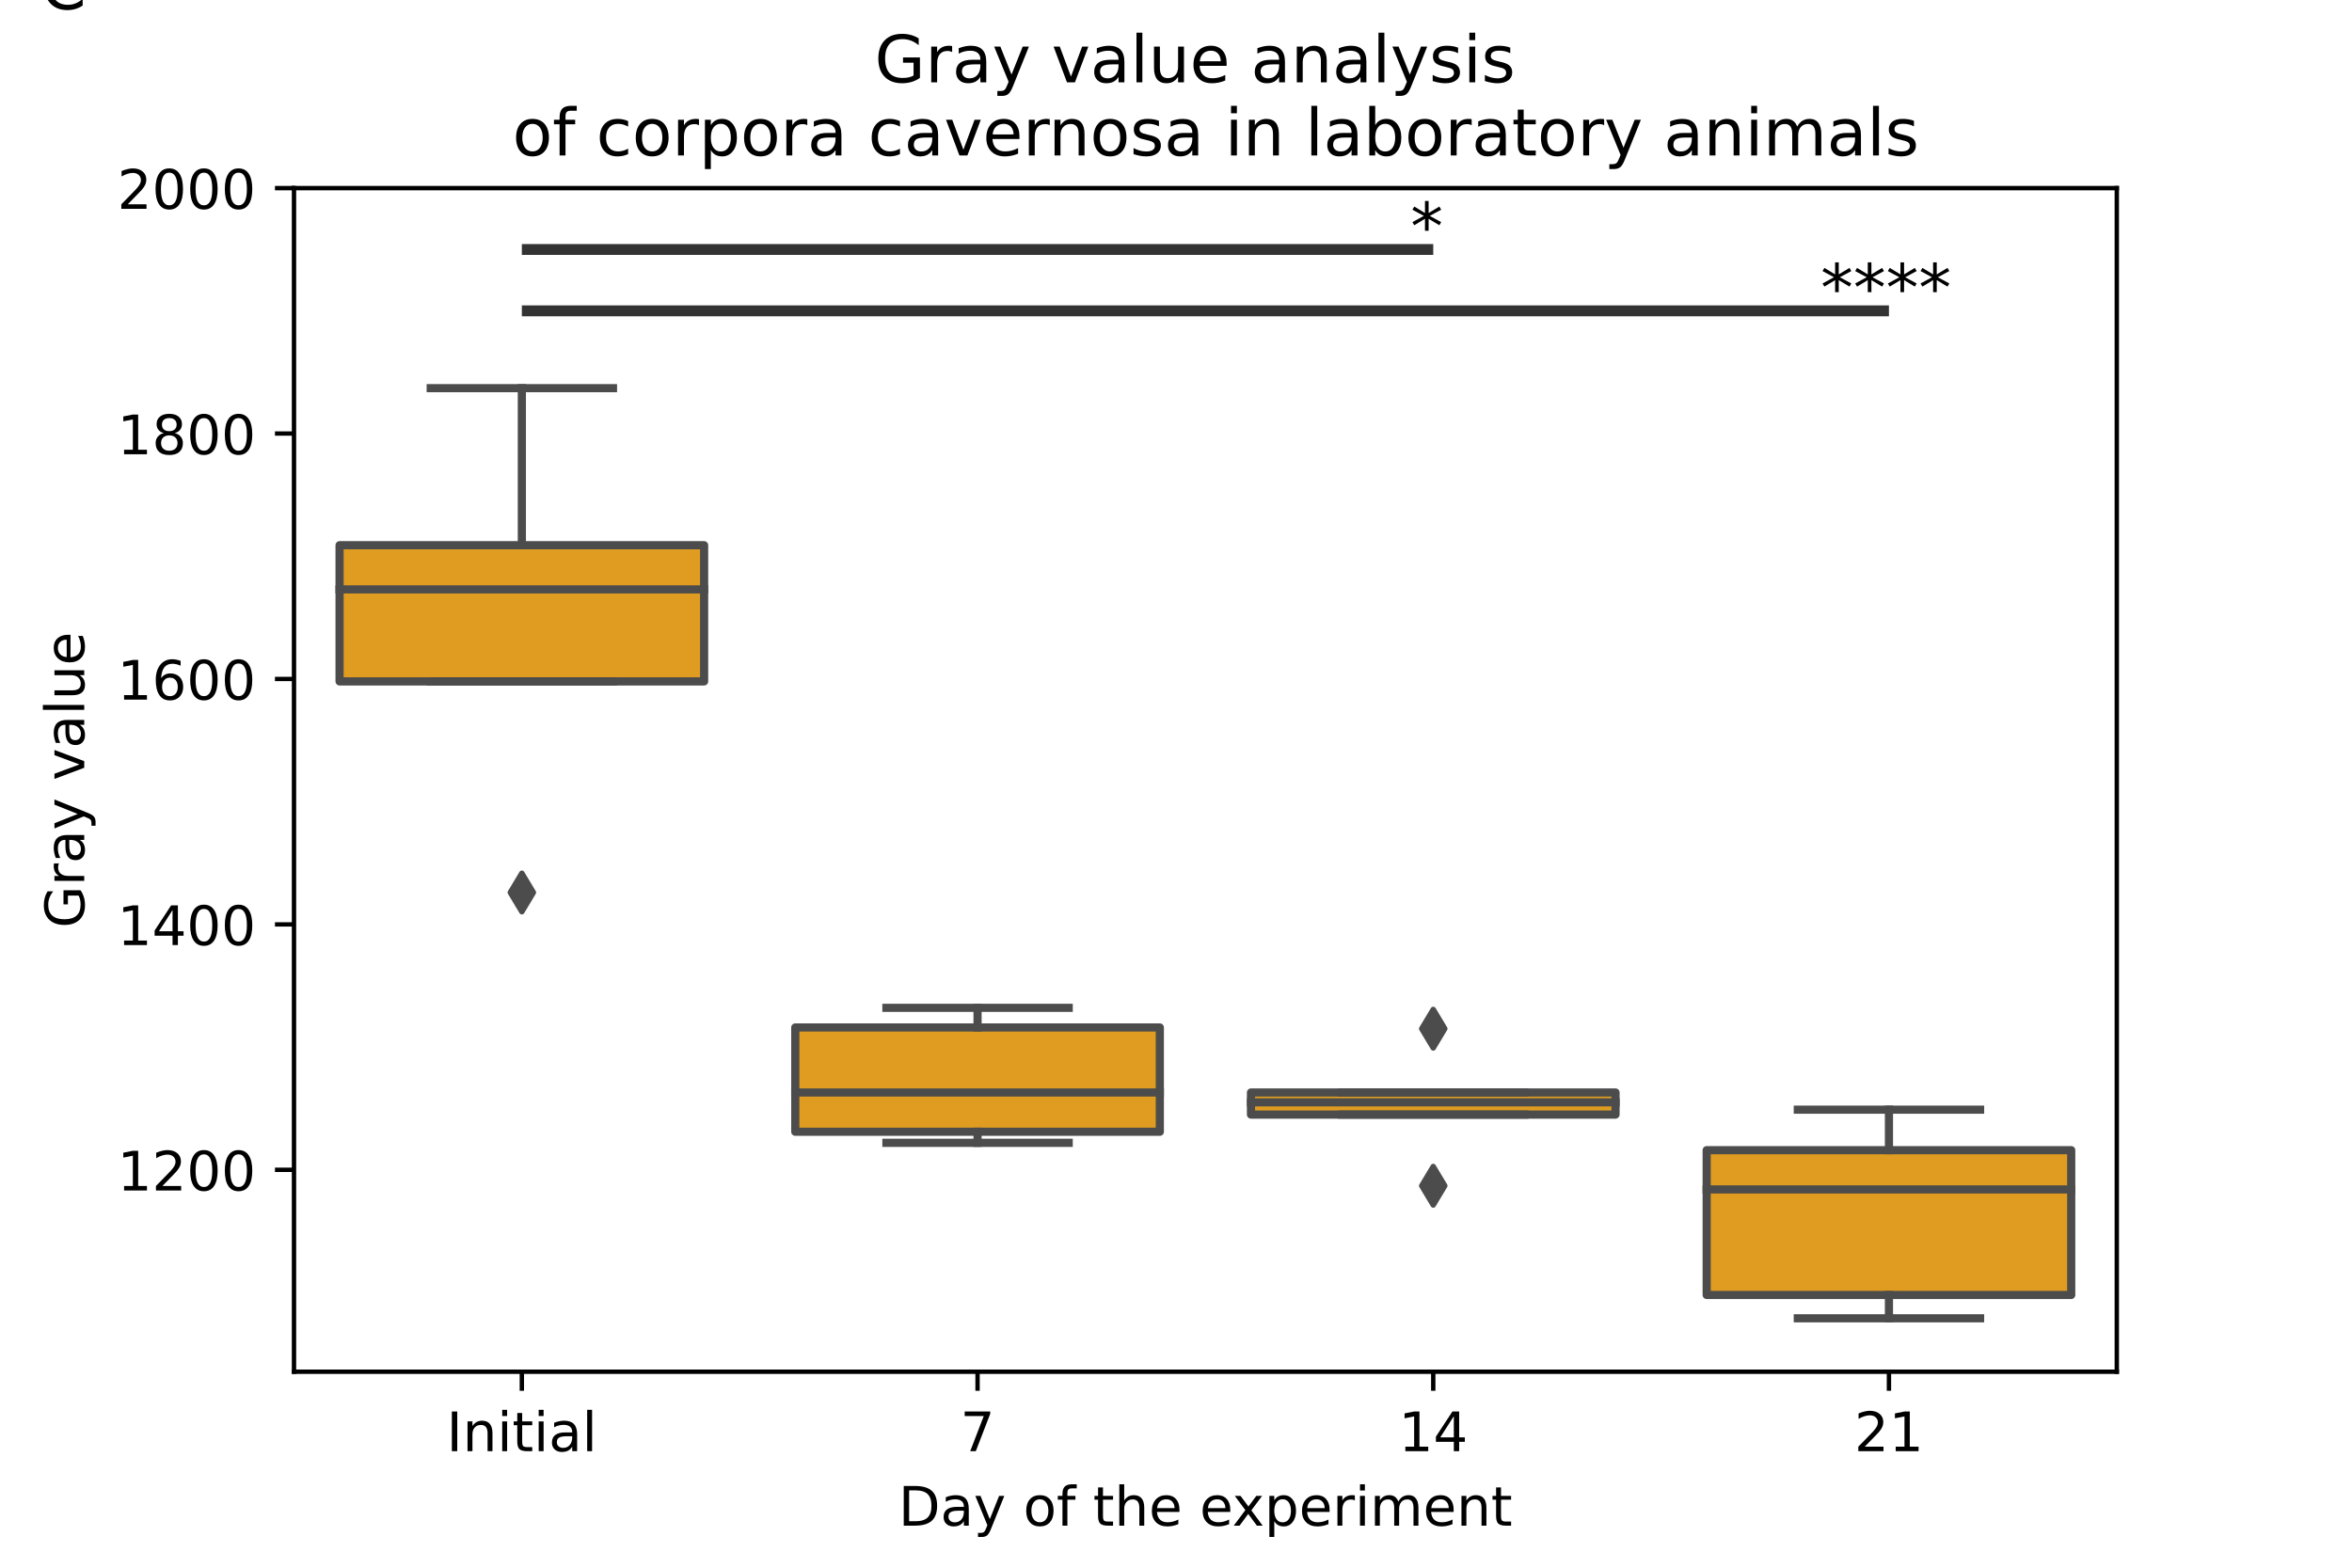 <?xml version="1.0" encoding="utf-8" standalone="no"?>
<!DOCTYPE svg PUBLIC "-//W3C//DTD SVG 1.1//EN"
  "http://www.w3.org/Graphics/SVG/1.1/DTD/svg11.dtd">
<!-- Created with matplotlib (https://matplotlib.org/) -->
<svg height="288pt" version="1.1" viewBox="0 0 432 288" width="432pt" xmlns="http://www.w3.org/2000/svg" xmlns:xlink="http://www.w3.org/1999/xlink">
 <defs>
  <style type="text/css">
*{stroke-linecap:butt;stroke-linejoin:round;}
  </style>
 </defs>
 <g id="figure_1">
  <g id="patch_1">
   <path d="M 0 288 
L 432 288 
L 432 0 
L 0 0 
z
" style="fill:#ffffff;"/>
  </g>
  <g id="axes_1">
   <g id="patch_2">
    <path d="M 54 252 
L 388.8 252 
L 388.8 34.56 
L 54 34.56 
z
" style="fill:#ffffff;"/>
   </g>
   <g id="patch_3">
    <path clip-path="url(#pdcf89a6df5)" d="M 62.37 125.183 
L 129.33 125.183 
L 129.33 100.161 
L 62.37 100.161 
L 62.37 125.183 
z
" style="fill:#df9c20;stroke:#4c4c4c;stroke-linejoin:miter;stroke-width:1.5;"/>
   </g>
   <g id="patch_4">
    <path clip-path="url(#pdcf89a6df5)" d="M 146.07 207.917 
L 213.03 207.917 
L 213.03 188.755 
L 146.07 188.755 
L 146.07 207.917 
z
" style="fill:#df9c20;stroke:#4c4c4c;stroke-linejoin:miter;stroke-width:1.5;"/>
   </g>
   <g id="patch_5">
    <path clip-path="url(#pdcf89a6df5)" d="M 229.77 204.761 
L 296.73 204.761 
L 296.73 200.703 
L 229.77 200.703 
L 229.77 204.761 
z
" style="fill:#df9c20;stroke:#4c4c4c;stroke-linejoin:miter;stroke-width:1.5;"/>
   </g>
   <g id="patch_6">
    <path clip-path="url(#pdcf89a6df5)" d="M 313.47 237.899 
L 380.43 237.899 
L 380.43 211.298 
L 313.47 211.298 
L 313.47 237.899 
z
" style="fill:#df9c20;stroke:#4c4c4c;stroke-linejoin:miter;stroke-width:1.5;"/>
   </g>
   <g id="matplotlib.axis_1">
    <g id="xtick_1">
     <g id="line2d_1">
      <defs>
       <path d="M 0 0 
L 0 3.5 
" id="m3dc52b9ebf" style="stroke:#000000;stroke-width:0.8;"/>
      </defs>
      <g>
       <use style="stroke:#000000;stroke-width:0.8;" x="95.85" xlink:href="#m3dc52b9ebf" y="252"/>
      </g>
     </g>
     <g id="text_1">
      <!-- Initial -->
      <defs>
       <path d="M 9.812 72.906 
L 19.672 72.906 
L 19.672 0 
L 9.812 0 
z
" id="DejaVuSans-73"/>
       <path d="M 54.891 33.016 
L 54.891 0 
L 45.906 0 
L 45.906 32.719 
Q 45.906 40.484 42.875 44.328 
Q 39.844 48.188 33.797 48.188 
Q 26.516 48.188 22.312 43.547 
Q 18.109 38.922 18.109 30.906 
L 18.109 0 
L 9.078 0 
L 9.078 54.688 
L 18.109 54.688 
L 18.109 46.188 
Q 21.344 51.125 25.703 53.562 
Q 30.078 56 35.797 56 
Q 45.219 56 50.047 50.172 
Q 54.891 44.344 54.891 33.016 
z
" id="DejaVuSans-110"/>
       <path d="M 9.422 54.688 
L 18.406 54.688 
L 18.406 0 
L 9.422 0 
z
M 9.422 75.984 
L 18.406 75.984 
L 18.406 64.594 
L 9.422 64.594 
z
" id="DejaVuSans-105"/>
       <path d="M 18.312 70.219 
L 18.312 54.688 
L 36.812 54.688 
L 36.812 47.703 
L 18.312 47.703 
L 18.312 18.016 
Q 18.312 11.328 20.141 9.422 
Q 21.969 7.516 27.594 7.516 
L 36.812 7.516 
L 36.812 0 
L 27.594 0 
Q 17.188 0 13.234 3.875 
Q 9.281 7.766 9.281 18.016 
L 9.281 47.703 
L 2.688 47.703 
L 2.688 54.688 
L 9.281 54.688 
L 9.281 70.219 
z
" id="DejaVuSans-116"/>
       <path d="M 34.281 27.484 
Q 23.391 27.484 19.188 25 
Q 14.984 22.516 14.984 16.5 
Q 14.984 11.719 18.141 8.906 
Q 21.297 6.109 26.703 6.109 
Q 34.188 6.109 38.703 11.406 
Q 43.219 16.703 43.219 25.484 
L 43.219 27.484 
z
M 52.203 31.203 
L 52.203 0 
L 43.219 0 
L 43.219 8.297 
Q 40.141 3.328 35.547 0.953 
Q 30.953 -1.422 24.312 -1.422 
Q 15.922 -1.422 10.953 3.297 
Q 6 8.016 6 15.922 
Q 6 25.141 12.172 29.828 
Q 18.359 34.516 30.609 34.516 
L 43.219 34.516 
L 43.219 35.406 
Q 43.219 41.609 39.141 45 
Q 35.062 48.391 27.688 48.391 
Q 23 48.391 18.547 47.266 
Q 14.109 46.141 10.016 43.891 
L 10.016 52.203 
Q 14.938 54.109 19.578 55.047 
Q 24.219 56 28.609 56 
Q 40.484 56 46.344 49.844 
Q 52.203 43.703 52.203 31.203 
z
" id="DejaVuSans-97"/>
       <path d="M 9.422 75.984 
L 18.406 75.984 
L 18.406 0 
L 9.422 0 
z
" id="DejaVuSans-108"/>
      </defs>
      <g transform="translate(82.015 266.598)scale(0.1 -0.1)">
       <use xlink:href="#DejaVuSans-73"/>
       <use x="29.492" xlink:href="#DejaVuSans-110"/>
       <use x="92.871" xlink:href="#DejaVuSans-105"/>
       <use x="120.654" xlink:href="#DejaVuSans-116"/>
       <use x="159.863" xlink:href="#DejaVuSans-105"/>
       <use x="187.646" xlink:href="#DejaVuSans-97"/>
       <use x="248.926" xlink:href="#DejaVuSans-108"/>
      </g>
     </g>
    </g>
    <g id="xtick_2">
     <g id="line2d_2">
      <g>
       <use style="stroke:#000000;stroke-width:0.8;" x="179.55" xlink:href="#m3dc52b9ebf" y="252"/>
      </g>
     </g>
     <g id="text_2">
      <!-- 7 -->
      <defs>
       <path d="M 8.203 72.906 
L 55.078 72.906 
L 55.078 68.703 
L 28.609 0 
L 18.312 0 
L 43.219 64.594 
L 8.203 64.594 
z
" id="DejaVuSans-55"/>
      </defs>
      <g transform="translate(176.369 266.598)scale(0.1 -0.1)">
       <use xlink:href="#DejaVuSans-55"/>
      </g>
     </g>
    </g>
    <g id="xtick_3">
     <g id="line2d_3">
      <g>
       <use style="stroke:#000000;stroke-width:0.8;" x="263.25" xlink:href="#m3dc52b9ebf" y="252"/>
      </g>
     </g>
     <g id="text_3">
      <!-- 14 -->
      <defs>
       <path d="M 12.406 8.297 
L 28.516 8.297 
L 28.516 63.922 
L 10.984 60.406 
L 10.984 69.391 
L 28.422 72.906 
L 38.281 72.906 
L 38.281 8.297 
L 54.391 8.297 
L 54.391 0 
L 12.406 0 
z
" id="DejaVuSans-49"/>
       <path d="M 37.797 64.312 
L 12.891 25.391 
L 37.797 25.391 
z
M 35.203 72.906 
L 47.609 72.906 
L 47.609 25.391 
L 58.016 25.391 
L 58.016 17.188 
L 47.609 17.188 
L 47.609 0 
L 37.797 0 
L 37.797 17.188 
L 4.891 17.188 
L 4.891 26.703 
z
" id="DejaVuSans-52"/>
      </defs>
      <g transform="translate(256.887 266.598)scale(0.1 -0.1)">
       <use xlink:href="#DejaVuSans-49"/>
       <use x="63.623" xlink:href="#DejaVuSans-52"/>
      </g>
     </g>
    </g>
    <g id="xtick_4">
     <g id="line2d_4">
      <g>
       <use style="stroke:#000000;stroke-width:0.8;" x="346.95" xlink:href="#m3dc52b9ebf" y="252"/>
      </g>
     </g>
     <g id="text_4">
      <!-- 21 -->
      <defs>
       <path d="M 19.188 8.297 
L 53.609 8.297 
L 53.609 0 
L 7.328 0 
L 7.328 8.297 
Q 12.938 14.109 22.625 23.891 
Q 32.328 33.688 34.812 36.531 
Q 39.547 41.844 41.422 45.531 
Q 43.312 49.219 43.312 52.781 
Q 43.312 58.594 39.234 62.25 
Q 35.156 65.922 28.609 65.922 
Q 23.969 65.922 18.812 64.312 
Q 13.672 62.703 7.812 59.422 
L 7.812 69.391 
Q 13.766 71.781 18.938 73 
Q 24.125 74.219 28.422 74.219 
Q 39.75 74.219 46.484 68.547 
Q 53.219 62.891 53.219 53.422 
Q 53.219 48.922 51.531 44.891 
Q 49.859 40.875 45.406 35.406 
Q 44.188 33.984 37.641 27.219 
Q 31.109 20.453 19.188 8.297 
z
" id="DejaVuSans-50"/>
      </defs>
      <g transform="translate(340.587 266.598)scale(0.1 -0.1)">
       <use xlink:href="#DejaVuSans-50"/>
       <use x="63.623" xlink:href="#DejaVuSans-49"/>
      </g>
     </g>
    </g>
    <g id="text_5">
     <!-- Day of the experiment -->
     <defs>
      <path d="M 19.672 64.797 
L 19.672 8.109 
L 31.594 8.109 
Q 46.688 8.109 53.688 14.938 
Q 60.688 21.781 60.688 36.531 
Q 60.688 51.172 53.688 57.984 
Q 46.688 64.797 31.594 64.797 
z
M 9.812 72.906 
L 30.078 72.906 
Q 51.266 72.906 61.172 64.094 
Q 71.094 55.281 71.094 36.531 
Q 71.094 17.672 61.125 8.828 
Q 51.172 0 30.078 0 
L 9.812 0 
z
" id="DejaVuSans-68"/>
      <path d="M 32.172 -5.078 
Q 28.375 -14.844 24.75 -17.812 
Q 21.141 -20.797 15.094 -20.797 
L 7.906 -20.797 
L 7.906 -13.281 
L 13.188 -13.281 
Q 16.891 -13.281 18.938 -11.516 
Q 21 -9.766 23.484 -3.219 
L 25.094 0.875 
L 2.984 54.688 
L 12.5 54.688 
L 29.594 11.922 
L 46.688 54.688 
L 56.203 54.688 
z
" id="DejaVuSans-121"/>
      <path id="DejaVuSans-32"/>
      <path d="M 30.609 48.391 
Q 23.391 48.391 19.188 42.75 
Q 14.984 37.109 14.984 27.297 
Q 14.984 17.484 19.156 11.844 
Q 23.344 6.203 30.609 6.203 
Q 37.797 6.203 41.984 11.859 
Q 46.188 17.531 46.188 27.297 
Q 46.188 37.016 41.984 42.703 
Q 37.797 48.391 30.609 48.391 
z
M 30.609 56 
Q 42.328 56 49.016 48.375 
Q 55.719 40.766 55.719 27.297 
Q 55.719 13.875 49.016 6.219 
Q 42.328 -1.422 30.609 -1.422 
Q 18.844 -1.422 12.172 6.219 
Q 5.516 13.875 5.516 27.297 
Q 5.516 40.766 12.172 48.375 
Q 18.844 56 30.609 56 
z
" id="DejaVuSans-111"/>
      <path d="M 37.109 75.984 
L 37.109 68.5 
L 28.516 68.5 
Q 23.688 68.5 21.797 66.547 
Q 19.922 64.594 19.922 59.516 
L 19.922 54.688 
L 34.719 54.688 
L 34.719 47.703 
L 19.922 47.703 
L 19.922 0 
L 10.891 0 
L 10.891 47.703 
L 2.297 47.703 
L 2.297 54.688 
L 10.891 54.688 
L 10.891 58.5 
Q 10.891 67.625 15.141 71.797 
Q 19.391 75.984 28.609 75.984 
z
" id="DejaVuSans-102"/>
      <path d="M 54.891 33.016 
L 54.891 0 
L 45.906 0 
L 45.906 32.719 
Q 45.906 40.484 42.875 44.328 
Q 39.844 48.188 33.797 48.188 
Q 26.516 48.188 22.312 43.547 
Q 18.109 38.922 18.109 30.906 
L 18.109 0 
L 9.078 0 
L 9.078 75.984 
L 18.109 75.984 
L 18.109 46.188 
Q 21.344 51.125 25.703 53.562 
Q 30.078 56 35.797 56 
Q 45.219 56 50.047 50.172 
Q 54.891 44.344 54.891 33.016 
z
" id="DejaVuSans-104"/>
      <path d="M 56.203 29.594 
L 56.203 25.203 
L 14.891 25.203 
Q 15.484 15.922 20.484 11.062 
Q 25.484 6.203 34.422 6.203 
Q 39.594 6.203 44.453 7.469 
Q 49.312 8.734 54.109 11.281 
L 54.109 2.781 
Q 49.266 0.734 44.188 -0.344 
Q 39.109 -1.422 33.891 -1.422 
Q 20.797 -1.422 13.156 6.188 
Q 5.516 13.812 5.516 26.812 
Q 5.516 40.234 12.766 48.109 
Q 20.016 56 32.328 56 
Q 43.359 56 49.781 48.891 
Q 56.203 41.797 56.203 29.594 
z
M 47.219 32.234 
Q 47.125 39.594 43.094 43.984 
Q 39.062 48.391 32.422 48.391 
Q 24.906 48.391 20.391 44.141 
Q 15.875 39.891 15.188 32.172 
z
" id="DejaVuSans-101"/>
      <path d="M 54.891 54.688 
L 35.109 28.078 
L 55.906 0 
L 45.312 0 
L 29.391 21.484 
L 13.484 0 
L 2.875 0 
L 24.125 28.609 
L 4.688 54.688 
L 15.281 54.688 
L 29.781 35.203 
L 44.281 54.688 
z
" id="DejaVuSans-120"/>
      <path d="M 18.109 8.203 
L 18.109 -20.797 
L 9.078 -20.797 
L 9.078 54.688 
L 18.109 54.688 
L 18.109 46.391 
Q 20.953 51.266 25.266 53.625 
Q 29.594 56 35.594 56 
Q 45.562 56 51.781 48.094 
Q 58.016 40.188 58.016 27.297 
Q 58.016 14.406 51.781 6.484 
Q 45.562 -1.422 35.594 -1.422 
Q 29.594 -1.422 25.266 0.953 
Q 20.953 3.328 18.109 8.203 
z
M 48.688 27.297 
Q 48.688 37.203 44.609 42.844 
Q 40.531 48.484 33.406 48.484 
Q 26.266 48.484 22.188 42.844 
Q 18.109 37.203 18.109 27.297 
Q 18.109 17.391 22.188 11.75 
Q 26.266 6.109 33.406 6.109 
Q 40.531 6.109 44.609 11.75 
Q 48.688 17.391 48.688 27.297 
z
" id="DejaVuSans-112"/>
      <path d="M 41.109 46.297 
Q 39.594 47.172 37.812 47.578 
Q 36.031 48 33.891 48 
Q 26.266 48 22.188 43.047 
Q 18.109 38.094 18.109 28.812 
L 18.109 0 
L 9.078 0 
L 9.078 54.688 
L 18.109 54.688 
L 18.109 46.188 
Q 20.953 51.172 25.484 53.578 
Q 30.031 56 36.531 56 
Q 37.453 56 38.578 55.875 
Q 39.703 55.766 41.062 55.516 
z
" id="DejaVuSans-114"/>
      <path d="M 52 44.188 
Q 55.375 50.25 60.062 53.125 
Q 64.75 56 71.094 56 
Q 79.641 56 84.281 50.016 
Q 88.922 44.047 88.922 33.016 
L 88.922 0 
L 79.891 0 
L 79.891 32.719 
Q 79.891 40.578 77.094 44.375 
Q 74.312 48.188 68.609 48.188 
Q 61.625 48.188 57.562 43.547 
Q 53.516 38.922 53.516 30.906 
L 53.516 0 
L 44.484 0 
L 44.484 32.719 
Q 44.484 40.625 41.703 44.406 
Q 38.922 48.188 33.109 48.188 
Q 26.219 48.188 22.156 43.531 
Q 18.109 38.875 18.109 30.906 
L 18.109 0 
L 9.078 0 
L 9.078 54.688 
L 18.109 54.688 
L 18.109 46.188 
Q 21.188 51.219 25.484 53.609 
Q 29.781 56 35.688 56 
Q 41.656 56 45.828 52.969 
Q 50 49.953 52 44.188 
z
" id="DejaVuSans-109"/>
     </defs>
     <g transform="translate(165.015 280.277)scale(0.1 -0.1)">
      <use xlink:href="#DejaVuSans-68"/>
      <use x="77.002" xlink:href="#DejaVuSans-97"/>
      <use x="138.281" xlink:href="#DejaVuSans-121"/>
      <use x="197.461" xlink:href="#DejaVuSans-32"/>
      <use x="229.248" xlink:href="#DejaVuSans-111"/>
      <use x="290.43" xlink:href="#DejaVuSans-102"/>
      <use x="325.635" xlink:href="#DejaVuSans-32"/>
      <use x="357.422" xlink:href="#DejaVuSans-116"/>
      <use x="396.631" xlink:href="#DejaVuSans-104"/>
      <use x="460.01" xlink:href="#DejaVuSans-101"/>
      <use x="521.533" xlink:href="#DejaVuSans-32"/>
      <use x="553.32" xlink:href="#DejaVuSans-101"/>
      <use x="613.094" xlink:href="#DejaVuSans-120"/>
      <use x="672.273" xlink:href="#DejaVuSans-112"/>
      <use x="735.75" xlink:href="#DejaVuSans-101"/>
      <use x="797.273" xlink:href="#DejaVuSans-114"/>
      <use x="838.387" xlink:href="#DejaVuSans-105"/>
      <use x="866.17" xlink:href="#DejaVuSans-109"/>
      <use x="963.582" xlink:href="#DejaVuSans-101"/>
      <use x="1025.105" xlink:href="#DejaVuSans-110"/>
      <use x="1088.484" xlink:href="#DejaVuSans-116"/>
     </g>
    </g>
   </g>
   <g id="matplotlib.axis_2">
    <g id="ytick_1">
     <g id="line2d_5">
      <defs>
       <path d="M 0 0 
L -3.5 0 
" id="mecd68621c6" style="stroke:#000000;stroke-width:0.8;"/>
      </defs>
      <g>
       <use style="stroke:#000000;stroke-width:0.8;" x="54" xlink:href="#mecd68621c6" y="214.905"/>
      </g>
     </g>
     <g id="text_6">
      <!-- 1200 -->
      <defs>
       <path d="M 31.781 66.406 
Q 24.172 66.406 20.328 58.906 
Q 16.5 51.422 16.5 36.375 
Q 16.5 21.391 20.328 13.891 
Q 24.172 6.391 31.781 6.391 
Q 39.453 6.391 43.281 13.891 
Q 47.125 21.391 47.125 36.375 
Q 47.125 51.422 43.281 58.906 
Q 39.453 66.406 31.781 66.406 
z
M 31.781 74.219 
Q 44.047 74.219 50.516 64.516 
Q 56.984 54.828 56.984 36.375 
Q 56.984 17.969 50.516 8.266 
Q 44.047 -1.422 31.781 -1.422 
Q 19.531 -1.422 13.062 8.266 
Q 6.594 17.969 6.594 36.375 
Q 6.594 54.828 13.062 64.516 
Q 19.531 74.219 31.781 74.219 
z
" id="DejaVuSans-48"/>
      </defs>
      <g transform="translate(21.55 218.704)scale(0.1 -0.1)">
       <use xlink:href="#DejaVuSans-49"/>
       <use x="63.623" xlink:href="#DejaVuSans-50"/>
       <use x="127.246" xlink:href="#DejaVuSans-48"/>
       <use x="190.869" xlink:href="#DejaVuSans-48"/>
      </g>
     </g>
    </g>
    <g id="ytick_2">
     <g id="line2d_6">
      <g>
       <use style="stroke:#000000;stroke-width:0.8;" x="54" xlink:href="#mecd68621c6" y="169.819"/>
      </g>
     </g>
     <g id="text_7">
      <!-- 1400 -->
      <g transform="translate(21.55 173.618)scale(0.1 -0.1)">
       <use xlink:href="#DejaVuSans-49"/>
       <use x="63.623" xlink:href="#DejaVuSans-52"/>
       <use x="127.246" xlink:href="#DejaVuSans-48"/>
       <use x="190.869" xlink:href="#DejaVuSans-48"/>
      </g>
     </g>
    </g>
    <g id="ytick_3">
     <g id="line2d_7">
      <g>
       <use style="stroke:#000000;stroke-width:0.8;" x="54" xlink:href="#mecd68621c6" y="124.733"/>
      </g>
     </g>
     <g id="text_8">
      <!-- 1600 -->
      <defs>
       <path d="M 33.016 40.375 
Q 26.375 40.375 22.484 35.828 
Q 18.609 31.297 18.609 23.391 
Q 18.609 15.531 22.484 10.953 
Q 26.375 6.391 33.016 6.391 
Q 39.656 6.391 43.531 10.953 
Q 47.406 15.531 47.406 23.391 
Q 47.406 31.297 43.531 35.828 
Q 39.656 40.375 33.016 40.375 
z
M 52.594 71.297 
L 52.594 62.312 
Q 48.875 64.062 45.094 64.984 
Q 41.312 65.922 37.594 65.922 
Q 27.828 65.922 22.672 59.328 
Q 17.531 52.734 16.797 39.406 
Q 19.672 43.656 24.016 45.922 
Q 28.375 48.188 33.594 48.188 
Q 44.578 48.188 50.953 41.516 
Q 57.328 34.859 57.328 23.391 
Q 57.328 12.156 50.688 5.359 
Q 44.047 -1.422 33.016 -1.422 
Q 20.359 -1.422 13.672 8.266 
Q 6.984 17.969 6.984 36.375 
Q 6.984 53.656 15.188 63.938 
Q 23.391 74.219 37.203 74.219 
Q 40.922 74.219 44.703 73.484 
Q 48.484 72.75 52.594 71.297 
z
" id="DejaVuSans-54"/>
      </defs>
      <g transform="translate(21.55 128.532)scale(0.1 -0.1)">
       <use xlink:href="#DejaVuSans-49"/>
       <use x="63.623" xlink:href="#DejaVuSans-54"/>
       <use x="127.246" xlink:href="#DejaVuSans-48"/>
       <use x="190.869" xlink:href="#DejaVuSans-48"/>
      </g>
     </g>
    </g>
    <g id="ytick_4">
     <g id="line2d_8">
      <g>
       <use style="stroke:#000000;stroke-width:0.8;" x="54" xlink:href="#mecd68621c6" y="79.646"/>
      </g>
     </g>
     <g id="text_9">
      <!-- 1800 -->
      <defs>
       <path d="M 31.781 34.625 
Q 24.75 34.625 20.719 30.859 
Q 16.703 27.094 16.703 20.516 
Q 16.703 13.922 20.719 10.156 
Q 24.75 6.391 31.781 6.391 
Q 38.812 6.391 42.859 10.172 
Q 46.922 13.969 46.922 20.516 
Q 46.922 27.094 42.891 30.859 
Q 38.875 34.625 31.781 34.625 
z
M 21.922 38.812 
Q 15.578 40.375 12.031 44.719 
Q 8.5 49.078 8.5 55.328 
Q 8.5 64.062 14.719 69.141 
Q 20.953 74.219 31.781 74.219 
Q 42.672 74.219 48.875 69.141 
Q 55.078 64.062 55.078 55.328 
Q 55.078 49.078 51.531 44.719 
Q 48 40.375 41.703 38.812 
Q 48.828 37.156 52.797 32.312 
Q 56.781 27.484 56.781 20.516 
Q 56.781 9.906 50.312 4.234 
Q 43.844 -1.422 31.781 -1.422 
Q 19.734 -1.422 13.25 4.234 
Q 6.781 9.906 6.781 20.516 
Q 6.781 27.484 10.781 32.312 
Q 14.797 37.156 21.922 38.812 
z
M 18.312 54.391 
Q 18.312 48.734 21.844 45.562 
Q 25.391 42.391 31.781 42.391 
Q 38.141 42.391 41.719 45.562 
Q 45.312 48.734 45.312 54.391 
Q 45.312 60.062 41.719 63.234 
Q 38.141 66.406 31.781 66.406 
Q 25.391 66.406 21.844 63.234 
Q 18.312 60.062 18.312 54.391 
z
" id="DejaVuSans-56"/>
      </defs>
      <g transform="translate(21.55 83.446)scale(0.1 -0.1)">
       <use xlink:href="#DejaVuSans-49"/>
       <use x="63.623" xlink:href="#DejaVuSans-56"/>
       <use x="127.246" xlink:href="#DejaVuSans-48"/>
       <use x="190.869" xlink:href="#DejaVuSans-48"/>
      </g>
     </g>
    </g>
    <g id="ytick_5">
     <g id="line2d_9">
      <g>
       <use style="stroke:#000000;stroke-width:0.8;" x="54" xlink:href="#mecd68621c6" y="34.56"/>
      </g>
     </g>
     <g id="text_10">
      <!-- 2000 -->
      <g transform="translate(21.55 38.359)scale(0.1 -0.1)">
       <use xlink:href="#DejaVuSans-50"/>
       <use x="63.623" xlink:href="#DejaVuSans-48"/>
       <use x="127.246" xlink:href="#DejaVuSans-48"/>
       <use x="190.869" xlink:href="#DejaVuSans-48"/>
      </g>
     </g>
    </g>
    <g id="text_11">
     <!-- Gray value -->
     <defs>
      <path d="M 59.516 10.406 
L 59.516 29.984 
L 43.406 29.984 
L 43.406 38.094 
L 69.281 38.094 
L 69.281 6.781 
Q 63.578 2.734 56.688 0.656 
Q 49.812 -1.422 42 -1.422 
Q 24.906 -1.422 15.25 8.562 
Q 5.609 18.562 5.609 36.375 
Q 5.609 54.25 15.25 64.234 
Q 24.906 74.219 42 74.219 
Q 49.125 74.219 55.547 72.453 
Q 61.969 70.703 67.391 67.281 
L 67.391 56.781 
Q 61.922 61.422 55.766 63.766 
Q 49.609 66.109 42.828 66.109 
Q 29.438 66.109 22.719 58.641 
Q 16.016 51.172 16.016 36.375 
Q 16.016 21.625 22.719 14.156 
Q 29.438 6.688 42.828 6.688 
Q 48.047 6.688 52.141 7.594 
Q 56.25 8.5 59.516 10.406 
z
" id="DejaVuSans-71"/>
      <path d="M 2.984 54.688 
L 12.5 54.688 
L 29.594 8.797 
L 46.688 54.688 
L 56.203 54.688 
L 35.688 0 
L 23.484 0 
z
" id="DejaVuSans-118"/>
      <path d="M 8.5 21.578 
L 8.5 54.688 
L 17.484 54.688 
L 17.484 21.922 
Q 17.484 14.156 20.5 10.266 
Q 23.531 6.391 29.594 6.391 
Q 36.859 6.391 41.078 11.031 
Q 45.312 15.672 45.312 23.688 
L 45.312 54.688 
L 54.297 54.688 
L 54.297 0 
L 45.312 0 
L 45.312 8.406 
Q 42.047 3.422 37.719 1 
Q 33.406 -1.422 27.688 -1.422 
Q 18.266 -1.422 13.375 4.438 
Q 8.5 10.297 8.5 21.578 
z
M 31.109 56 
z
" id="DejaVuSans-117"/>
     </defs>
     <g transform="translate(15.47 170.48)rotate(-90)scale(0.1 -0.1)">
      <use xlink:href="#DejaVuSans-71"/>
      <use x="77.49" xlink:href="#DejaVuSans-114"/>
      <use x="118.604" xlink:href="#DejaVuSans-97"/>
      <use x="179.883" xlink:href="#DejaVuSans-121"/>
      <use x="239.062" xlink:href="#DejaVuSans-32"/>
      <use x="270.85" xlink:href="#DejaVuSans-118"/>
      <use x="330.029" xlink:href="#DejaVuSans-97"/>
      <use x="391.309" xlink:href="#DejaVuSans-108"/>
      <use x="419.092" xlink:href="#DejaVuSans-117"/>
      <use x="482.471" xlink:href="#DejaVuSans-101"/>
     </g>
    </g>
   </g>
   <g id="LineCollection_1">
    <path clip-path="url(#pdcf89a6df5)" d="M 95.85 45.832 
L 263.25 45.832 
" style="fill:none;stroke:#333333;stroke-width:2;"/>
   </g>
   <g id="LineCollection_2">
    <path clip-path="url(#pdcf89a6df5)" d="M 95.85 57.103 
L 346.95 57.103 
" style="fill:none;stroke:#333333;stroke-width:2;"/>
   </g>
   <g id="line2d_10">
    <path clip-path="url(#pdcf89a6df5)" d="M 95.85 125.183 
L 95.85 125.183 
" style="fill:none;stroke:#4c4c4c;stroke-linecap:square;stroke-width:1.5;"/>
   </g>
   <g id="line2d_11">
    <path clip-path="url(#pdcf89a6df5)" d="M 95.85 100.161 
L 95.85 71.305 
" style="fill:none;stroke:#4c4c4c;stroke-linecap:square;stroke-width:1.5;"/>
   </g>
   <g id="line2d_12">
    <path clip-path="url(#pdcf89a6df5)" d="M 79.11 125.183 
L 112.59 125.183 
" style="fill:none;stroke:#4c4c4c;stroke-linecap:square;stroke-width:1.5;"/>
   </g>
   <g id="line2d_13">
    <path clip-path="url(#pdcf89a6df5)" d="M 79.11 71.305 
L 112.59 71.305 
" style="fill:none;stroke:#4c4c4c;stroke-linecap:square;stroke-width:1.5;"/>
   </g>
   <g id="line2d_14">
    <defs>
     <path d="M 0 3.536 
L 2.121 0 
L 0 -3.536 
L -2.121 0 
z
" id="m959d50ac90" style="stroke:#4c4c4c;stroke-linejoin:miter;"/>
    </defs>
    <g clip-path="url(#pdcf89a6df5)">
     <use style="fill:#4c4c4c;stroke:#4c4c4c;stroke-linejoin:miter;" x="95.85" xlink:href="#m959d50ac90" y="163.958"/>
    </g>
   </g>
   <g id="line2d_15">
    <path clip-path="url(#pdcf89a6df5)" d="M 179.55 207.917 
L 179.55 209.946 
" style="fill:none;stroke:#4c4c4c;stroke-linecap:square;stroke-width:1.5;"/>
   </g>
   <g id="line2d_16">
    <path clip-path="url(#pdcf89a6df5)" d="M 179.55 188.755 
L 179.55 185.148 
" style="fill:none;stroke:#4c4c4c;stroke-linecap:square;stroke-width:1.5;"/>
   </g>
   <g id="line2d_17">
    <path clip-path="url(#pdcf89a6df5)" d="M 162.81 209.946 
L 196.29 209.946 
" style="fill:none;stroke:#4c4c4c;stroke-linecap:square;stroke-width:1.5;"/>
   </g>
   <g id="line2d_18">
    <path clip-path="url(#pdcf89a6df5)" d="M 162.81 185.148 
L 196.29 185.148 
" style="fill:none;stroke:#4c4c4c;stroke-linecap:square;stroke-width:1.5;"/>
   </g>
   <g id="line2d_19"/>
   <g id="line2d_20">
    <path clip-path="url(#pdcf89a6df5)" d="M 263.25 204.761 
L 263.25 204.761 
" style="fill:none;stroke:#4c4c4c;stroke-linecap:square;stroke-width:1.5;"/>
   </g>
   <g id="line2d_21">
    <path clip-path="url(#pdcf89a6df5)" d="M 263.25 200.703 
L 263.25 200.703 
" style="fill:none;stroke:#4c4c4c;stroke-linecap:square;stroke-width:1.5;"/>
   </g>
   <g id="line2d_22">
    <path clip-path="url(#pdcf89a6df5)" d="M 246.51 204.761 
L 279.99 204.761 
" style="fill:none;stroke:#4c4c4c;stroke-linecap:square;stroke-width:1.5;"/>
   </g>
   <g id="line2d_23">
    <path clip-path="url(#pdcf89a6df5)" d="M 246.51 200.703 
L 279.99 200.703 
" style="fill:none;stroke:#4c4c4c;stroke-linecap:square;stroke-width:1.5;"/>
   </g>
   <g id="line2d_24">
    <g clip-path="url(#pdcf89a6df5)">
     <use style="fill:#4c4c4c;stroke:#4c4c4c;stroke-linejoin:miter;" x="263.25" xlink:href="#m959d50ac90" y="217.836"/>
     <use style="fill:#4c4c4c;stroke:#4c4c4c;stroke-linejoin:miter;" x="263.25" xlink:href="#m959d50ac90" y="188.981"/>
    </g>
   </g>
   <g id="line2d_25">
    <path clip-path="url(#pdcf89a6df5)" d="M 346.95 237.899 
L 346.95 242.182 
" style="fill:none;stroke:#4c4c4c;stroke-linecap:square;stroke-width:1.5;"/>
   </g>
   <g id="line2d_26">
    <path clip-path="url(#pdcf89a6df5)" d="M 346.95 211.298 
L 346.95 203.859 
" style="fill:none;stroke:#4c4c4c;stroke-linecap:square;stroke-width:1.5;"/>
   </g>
   <g id="line2d_27">
    <path clip-path="url(#pdcf89a6df5)" d="M 330.21 242.182 
L 363.69 242.182 
" style="fill:none;stroke:#4c4c4c;stroke-linecap:square;stroke-width:1.5;"/>
   </g>
   <g id="line2d_28">
    <path clip-path="url(#pdcf89a6df5)" d="M 330.21 203.859 
L 363.69 203.859 
" style="fill:none;stroke:#4c4c4c;stroke-linecap:square;stroke-width:1.5;"/>
   </g>
   <g id="line2d_29"/>
   <g id="line2d_30">
    <path clip-path="url(#pdcf89a6df5)" d="M 62.37 108.276 
L 129.33 108.276 
" style="fill:none;stroke:#4c4c4c;stroke-linecap:square;stroke-width:1.5;"/>
   </g>
   <g id="line2d_31">
    <path clip-path="url(#pdcf89a6df5)" d="M 146.07 200.703 
L 213.03 200.703 
" style="fill:none;stroke:#4c4c4c;stroke-linecap:square;stroke-width:1.5;"/>
   </g>
   <g id="line2d_32">
    <path clip-path="url(#pdcf89a6df5)" d="M 229.77 202.507 
L 296.73 202.507 
" style="fill:none;stroke:#4c4c4c;stroke-linecap:square;stroke-width:1.5;"/>
   </g>
   <g id="line2d_33">
    <path clip-path="url(#pdcf89a6df5)" d="M 313.47 218.512 
L 380.43 218.512 
" style="fill:none;stroke:#4c4c4c;stroke-linecap:square;stroke-width:1.5;"/>
   </g>
   <g id="patch_7">
    <path d="M 54 252 
L 54 34.56 
" style="fill:none;stroke:#000000;stroke-linecap:square;stroke-linejoin:miter;stroke-width:0.8;"/>
   </g>
   <g id="patch_8">
    <path d="M 388.8 252 
L 388.8 34.56 
" style="fill:none;stroke:#000000;stroke-linecap:square;stroke-linejoin:miter;stroke-width:0.8;"/>
   </g>
   <g id="patch_9">
    <path d="M 54 252 
L 388.8 252 
" style="fill:none;stroke:#000000;stroke-linecap:square;stroke-linejoin:miter;stroke-width:0.8;"/>
   </g>
   <g id="patch_10">
    <path d="M 54 34.56 
L 388.8 34.56 
" style="fill:none;stroke:#000000;stroke-linecap:square;stroke-linejoin:miter;stroke-width:0.8;"/>
   </g>
   <g id="text_12">
    <!-- * -->
    <defs>
     <path d="M 47.016 60.891 
L 29.5 51.422 
L 47.016 41.891 
L 44.188 37.109 
L 27.781 47.016 
L 27.781 28.609 
L 22.219 28.609 
L 22.219 47.016 
L 5.812 37.109 
L 2.984 41.891 
L 20.516 51.422 
L 2.984 60.891 
L 5.812 65.719 
L 22.219 55.812 
L 22.219 74.219 
L 27.781 74.219 
L 27.781 55.812 
L 44.188 65.719 
z
" id="DejaVuSans-42"/>
    </defs>
    <g transform="translate(259.065 45.832)scale(0.12 -0.12)">
     <use xlink:href="#DejaVuSans-42"/>
    </g>
   </g>
   <g id="text_13">
    <!-- **** -->
    <g transform="translate(334.395 57.103)scale(0.12 -0.12)">
     <use xlink:href="#DejaVuSans-42"/>
     <use x="50" xlink:href="#DejaVuSans-42"/>
     <use x="100" xlink:href="#DejaVuSans-42"/>
     <use x="150" xlink:href="#DejaVuSans-42"/>
    </g>
   </g>
   <g id="text_14">
    <!-- С                                                                                                               -->
    <defs>
     <path d="M 64.406 67.281 
L 64.406 56.891 
Q 59.422 61.531 53.781 63.812 
Q 48.141 66.109 41.797 66.109 
Q 29.297 66.109 22.656 58.469 
Q 16.016 50.828 16.016 36.375 
Q 16.016 21.969 22.656 14.328 
Q 29.297 6.688 41.797 6.688 
Q 48.141 6.688 53.781 8.984 
Q 59.422 11.281 64.406 15.922 
L 64.406 5.609 
Q 59.234 2.094 53.438 0.328 
Q 47.656 -1.422 41.219 -1.422 
Q 24.656 -1.422 15.125 8.703 
Q 5.609 18.844 5.609 36.375 
Q 5.609 53.953 15.125 64.078 
Q 24.656 74.219 41.219 74.219 
Q 47.75 74.219 53.531 72.484 
Q 59.328 70.75 64.406 67.281 
z
" id="DejaVuSans-1057"/>
    </defs>
    <g transform="translate(7.454 1.685)scale(0.12 -0.12)">
     <use xlink:href="#DejaVuSans-1057"/>
     <use x="69.824" xlink:href="#DejaVuSans-32"/>
     <use x="101.611" xlink:href="#DejaVuSans-32"/>
     <use x="133.398" xlink:href="#DejaVuSans-32"/>
     <use x="165.186" xlink:href="#DejaVuSans-32"/>
     <use x="196.973" xlink:href="#DejaVuSans-32"/>
     <use x="228.76" xlink:href="#DejaVuSans-32"/>
     <use x="260.547" xlink:href="#DejaVuSans-32"/>
     <use x="292.334" xlink:href="#DejaVuSans-32"/>
     <use x="324.121" xlink:href="#DejaVuSans-32"/>
     <use x="355.908" xlink:href="#DejaVuSans-32"/>
     <use x="387.695" xlink:href="#DejaVuSans-32"/>
     <use x="419.482" xlink:href="#DejaVuSans-32"/>
     <use x="451.27" xlink:href="#DejaVuSans-32"/>
     <use x="483.057" xlink:href="#DejaVuSans-32"/>
     <use x="514.844" xlink:href="#DejaVuSans-32"/>
     <use x="546.631" xlink:href="#DejaVuSans-32"/>
     <use x="578.418" xlink:href="#DejaVuSans-32"/>
     <use x="610.205" xlink:href="#DejaVuSans-32"/>
     <use x="641.992" xlink:href="#DejaVuSans-32"/>
     <use x="673.779" xlink:href="#DejaVuSans-32"/>
     <use x="705.566" xlink:href="#DejaVuSans-32"/>
     <use x="737.354" xlink:href="#DejaVuSans-32"/>
     <use x="769.141" xlink:href="#DejaVuSans-32"/>
     <use x="800.928" xlink:href="#DejaVuSans-32"/>
     <use x="832.715" xlink:href="#DejaVuSans-32"/>
     <use x="864.502" xlink:href="#DejaVuSans-32"/>
     <use x="896.289" xlink:href="#DejaVuSans-32"/>
     <use x="928.076" xlink:href="#DejaVuSans-32"/>
     <use x="959.863" xlink:href="#DejaVuSans-32"/>
     <use x="991.65" xlink:href="#DejaVuSans-32"/>
     <use x="1023.438" xlink:href="#DejaVuSans-32"/>
     <use x="1055.225" xlink:href="#DejaVuSans-32"/>
     <use x="1087.012" xlink:href="#DejaVuSans-32"/>
     <use x="1118.799" xlink:href="#DejaVuSans-32"/>
     <use x="1150.586" xlink:href="#DejaVuSans-32"/>
     <use x="1182.373" xlink:href="#DejaVuSans-32"/>
     <use x="1214.16" xlink:href="#DejaVuSans-32"/>
     <use x="1245.947" xlink:href="#DejaVuSans-32"/>
     <use x="1277.734" xlink:href="#DejaVuSans-32"/>
     <use x="1309.521" xlink:href="#DejaVuSans-32"/>
     <use x="1341.309" xlink:href="#DejaVuSans-32"/>
     <use x="1373.096" xlink:href="#DejaVuSans-32"/>
     <use x="1404.883" xlink:href="#DejaVuSans-32"/>
     <use x="1436.67" xlink:href="#DejaVuSans-32"/>
     <use x="1468.457" xlink:href="#DejaVuSans-32"/>
     <use x="1500.244" xlink:href="#DejaVuSans-32"/>
     <use x="1532.031" xlink:href="#DejaVuSans-32"/>
     <use x="1563.818" xlink:href="#DejaVuSans-32"/>
     <use x="1595.605" xlink:href="#DejaVuSans-32"/>
     <use x="1627.393" xlink:href="#DejaVuSans-32"/>
     <use x="1659.18" xlink:href="#DejaVuSans-32"/>
     <use x="1690.967" xlink:href="#DejaVuSans-32"/>
     <use x="1722.754" xlink:href="#DejaVuSans-32"/>
     <use x="1754.541" xlink:href="#DejaVuSans-32"/>
     <use x="1786.328" xlink:href="#DejaVuSans-32"/>
     <use x="1818.115" xlink:href="#DejaVuSans-32"/>
     <use x="1849.902" xlink:href="#DejaVuSans-32"/>
     <use x="1881.689" xlink:href="#DejaVuSans-32"/>
     <use x="1913.477" xlink:href="#DejaVuSans-32"/>
     <use x="1945.264" xlink:href="#DejaVuSans-32"/>
     <use x="1977.051" xlink:href="#DejaVuSans-32"/>
     <use x="2008.838" xlink:href="#DejaVuSans-32"/>
     <use x="2040.625" xlink:href="#DejaVuSans-32"/>
     <use x="2072.412" xlink:href="#DejaVuSans-32"/>
     <use x="2104.199" xlink:href="#DejaVuSans-32"/>
     <use x="2135.986" xlink:href="#DejaVuSans-32"/>
     <use x="2167.773" xlink:href="#DejaVuSans-32"/>
     <use x="2199.561" xlink:href="#DejaVuSans-32"/>
     <use x="2231.348" xlink:href="#DejaVuSans-32"/>
     <use x="2263.135" xlink:href="#DejaVuSans-32"/>
     <use x="2294.922" xlink:href="#DejaVuSans-32"/>
     <use x="2326.709" xlink:href="#DejaVuSans-32"/>
     <use x="2358.496" xlink:href="#DejaVuSans-32"/>
     <use x="2390.283" xlink:href="#DejaVuSans-32"/>
     <use x="2422.07" xlink:href="#DejaVuSans-32"/>
     <use x="2453.857" xlink:href="#DejaVuSans-32"/>
     <use x="2485.645" xlink:href="#DejaVuSans-32"/>
     <use x="2517.432" xlink:href="#DejaVuSans-32"/>
     <use x="2549.219" xlink:href="#DejaVuSans-32"/>
     <use x="2581.006" xlink:href="#DejaVuSans-32"/>
     <use x="2612.793" xlink:href="#DejaVuSans-32"/>
     <use x="2644.58" xlink:href="#DejaVuSans-32"/>
     <use x="2676.367" xlink:href="#DejaVuSans-32"/>
     <use x="2708.154" xlink:href="#DejaVuSans-32"/>
     <use x="2739.941" xlink:href="#DejaVuSans-32"/>
     <use x="2771.729" xlink:href="#DejaVuSans-32"/>
     <use x="2803.516" xlink:href="#DejaVuSans-32"/>
     <use x="2835.303" xlink:href="#DejaVuSans-32"/>
     <use x="2867.09" xlink:href="#DejaVuSans-32"/>
     <use x="2898.877" xlink:href="#DejaVuSans-32"/>
     <use x="2930.664" xlink:href="#DejaVuSans-32"/>
     <use x="2962.451" xlink:href="#DejaVuSans-32"/>
     <use x="2994.238" xlink:href="#DejaVuSans-32"/>
     <use x="3026.025" xlink:href="#DejaVuSans-32"/>
     <use x="3057.812" xlink:href="#DejaVuSans-32"/>
     <use x="3089.6" xlink:href="#DejaVuSans-32"/>
     <use x="3121.387" xlink:href="#DejaVuSans-32"/>
     <use x="3153.174" xlink:href="#DejaVuSans-32"/>
     <use x="3184.961" xlink:href="#DejaVuSans-32"/>
     <use x="3216.748" xlink:href="#DejaVuSans-32"/>
     <use x="3248.535" xlink:href="#DejaVuSans-32"/>
     <use x="3280.322" xlink:href="#DejaVuSans-32"/>
     <use x="3312.109" xlink:href="#DejaVuSans-32"/>
     <use x="3343.896" xlink:href="#DejaVuSans-32"/>
     <use x="3375.684" xlink:href="#DejaVuSans-32"/>
     <use x="3407.471" xlink:href="#DejaVuSans-32"/>
     <use x="3439.258" xlink:href="#DejaVuSans-32"/>
     <use x="3471.045" xlink:href="#DejaVuSans-32"/>
     <use x="3502.832" xlink:href="#DejaVuSans-32"/>
     <use x="3534.619" xlink:href="#DejaVuSans-32"/>
    </g>
    <!-- Gray value analysis  -->
    <defs>
     <path d="M 44.281 53.078 
L 44.281 44.578 
Q 40.484 46.531 36.375 47.5 
Q 32.281 48.484 27.875 48.484 
Q 21.188 48.484 17.844 46.438 
Q 14.5 44.391 14.5 40.281 
Q 14.5 37.156 16.891 35.375 
Q 19.281 33.594 26.516 31.984 
L 29.594 31.297 
Q 39.156 29.25 43.188 25.516 
Q 47.219 21.781 47.219 15.094 
Q 47.219 7.469 41.188 3.016 
Q 35.156 -1.422 24.609 -1.422 
Q 20.219 -1.422 15.453 -0.562 
Q 10.688 0.297 5.422 2 
L 5.422 11.281 
Q 10.406 8.688 15.234 7.391 
Q 20.062 6.109 24.812 6.109 
Q 31.156 6.109 34.562 8.281 
Q 37.984 10.453 37.984 14.406 
Q 37.984 18.062 35.516 20.016 
Q 33.062 21.969 24.703 23.781 
L 21.578 24.516 
Q 13.234 26.266 9.516 29.906 
Q 5.812 33.547 5.812 39.891 
Q 5.812 47.609 11.281 51.797 
Q 16.75 56 26.812 56 
Q 31.781 56 36.172 55.266 
Q 40.578 54.547 44.281 53.078 
z
" id="DejaVuSans-115"/>
    </defs>
    <g transform="translate(160.654 15.123)scale(0.12 -0.12)">
     <use xlink:href="#DejaVuSans-71"/>
     <use x="77.49" xlink:href="#DejaVuSans-114"/>
     <use x="118.604" xlink:href="#DejaVuSans-97"/>
     <use x="179.883" xlink:href="#DejaVuSans-121"/>
     <use x="239.062" xlink:href="#DejaVuSans-32"/>
     <use x="270.85" xlink:href="#DejaVuSans-118"/>
     <use x="330.029" xlink:href="#DejaVuSans-97"/>
     <use x="391.309" xlink:href="#DejaVuSans-108"/>
     <use x="419.092" xlink:href="#DejaVuSans-117"/>
     <use x="482.471" xlink:href="#DejaVuSans-101"/>
     <use x="543.994" xlink:href="#DejaVuSans-32"/>
     <use x="575.781" xlink:href="#DejaVuSans-97"/>
     <use x="637.061" xlink:href="#DejaVuSans-110"/>
     <use x="700.439" xlink:href="#DejaVuSans-97"/>
     <use x="761.719" xlink:href="#DejaVuSans-108"/>
     <use x="789.502" xlink:href="#DejaVuSans-121"/>
     <use x="848.682" xlink:href="#DejaVuSans-115"/>
     <use x="900.781" xlink:href="#DejaVuSans-105"/>
     <use x="928.564" xlink:href="#DejaVuSans-115"/>
     <use x="980.664" xlink:href="#DejaVuSans-32"/>
    </g>
    <!--  of corpora cavernosa in laboratory animals -->
    <defs>
     <path d="M 48.781 52.594 
L 48.781 44.188 
Q 44.969 46.297 41.141 47.344 
Q 37.312 48.391 33.406 48.391 
Q 24.656 48.391 19.812 42.844 
Q 14.984 37.312 14.984 27.297 
Q 14.984 17.281 19.812 11.734 
Q 24.656 6.203 33.406 6.203 
Q 37.312 6.203 41.141 7.25 
Q 44.969 8.297 48.781 10.406 
L 48.781 2.094 
Q 45.016 0.344 40.984 -0.531 
Q 36.969 -1.422 32.422 -1.422 
Q 20.062 -1.422 12.781 6.344 
Q 5.516 14.109 5.516 27.297 
Q 5.516 40.672 12.859 48.328 
Q 20.219 56 33.016 56 
Q 37.156 56 41.109 55.141 
Q 45.062 54.297 48.781 52.594 
z
" id="DejaVuSans-99"/>
     <path d="M 48.688 27.297 
Q 48.688 37.203 44.609 42.844 
Q 40.531 48.484 33.406 48.484 
Q 26.266 48.484 22.188 42.844 
Q 18.109 37.203 18.109 27.297 
Q 18.109 17.391 22.188 11.75 
Q 26.266 6.109 33.406 6.109 
Q 40.531 6.109 44.609 11.75 
Q 48.688 17.391 48.688 27.297 
z
M 18.109 46.391 
Q 20.953 51.266 25.266 53.625 
Q 29.594 56 35.594 56 
Q 45.562 56 51.781 48.094 
Q 58.016 40.188 58.016 27.297 
Q 58.016 14.406 51.781 6.484 
Q 45.562 -1.422 35.594 -1.422 
Q 29.594 -1.422 25.266 0.953 
Q 20.953 3.328 18.109 8.203 
L 18.109 0 
L 9.078 0 
L 9.078 75.984 
L 18.109 75.984 
z
" id="DejaVuSans-98"/>
    </defs>
    <g transform="translate(90.32 28.56)scale(0.12 -0.12)">
     <use xlink:href="#DejaVuSans-32"/>
     <use x="31.787" xlink:href="#DejaVuSans-111"/>
     <use x="92.969" xlink:href="#DejaVuSans-102"/>
     <use x="128.174" xlink:href="#DejaVuSans-32"/>
     <use x="159.961" xlink:href="#DejaVuSans-99"/>
     <use x="214.941" xlink:href="#DejaVuSans-111"/>
     <use x="276.123" xlink:href="#DejaVuSans-114"/>
     <use x="317.236" xlink:href="#DejaVuSans-112"/>
     <use x="380.713" xlink:href="#DejaVuSans-111"/>
     <use x="441.895" xlink:href="#DejaVuSans-114"/>
     <use x="483.008" xlink:href="#DejaVuSans-97"/>
     <use x="544.287" xlink:href="#DejaVuSans-32"/>
     <use x="576.074" xlink:href="#DejaVuSans-99"/>
     <use x="631.055" xlink:href="#DejaVuSans-97"/>
     <use x="692.334" xlink:href="#DejaVuSans-118"/>
     <use x="751.514" xlink:href="#DejaVuSans-101"/>
     <use x="813.037" xlink:href="#DejaVuSans-114"/>
     <use x="852.4" xlink:href="#DejaVuSans-110"/>
     <use x="915.779" xlink:href="#DejaVuSans-111"/>
     <use x="976.961" xlink:href="#DejaVuSans-115"/>
     <use x="1029.061" xlink:href="#DejaVuSans-97"/>
     <use x="1090.34" xlink:href="#DejaVuSans-32"/>
     <use x="1122.127" xlink:href="#DejaVuSans-105"/>
     <use x="1149.91" xlink:href="#DejaVuSans-110"/>
     <use x="1213.289" xlink:href="#DejaVuSans-32"/>
     <use x="1245.076" xlink:href="#DejaVuSans-108"/>
     <use x="1272.859" xlink:href="#DejaVuSans-97"/>
     <use x="1334.139" xlink:href="#DejaVuSans-98"/>
     <use x="1397.615" xlink:href="#DejaVuSans-111"/>
     <use x="1458.797" xlink:href="#DejaVuSans-114"/>
     <use x="1499.91" xlink:href="#DejaVuSans-97"/>
     <use x="1561.189" xlink:href="#DejaVuSans-116"/>
     <use x="1600.398" xlink:href="#DejaVuSans-111"/>
     <use x="1661.58" xlink:href="#DejaVuSans-114"/>
     <use x="1702.693" xlink:href="#DejaVuSans-121"/>
     <use x="1761.873" xlink:href="#DejaVuSans-32"/>
     <use x="1793.66" xlink:href="#DejaVuSans-97"/>
     <use x="1854.939" xlink:href="#DejaVuSans-110"/>
     <use x="1918.318" xlink:href="#DejaVuSans-105"/>
     <use x="1946.102" xlink:href="#DejaVuSans-109"/>
     <use x="2043.514" xlink:href="#DejaVuSans-97"/>
     <use x="2104.793" xlink:href="#DejaVuSans-108"/>
     <use x="2132.576" xlink:href="#DejaVuSans-115"/>
    </g>
   </g>
  </g>
 </g>
 <defs>
  <clipPath id="pdcf89a6df5">
   <rect height="217.44" width="334.8" x="54" y="34.56"/>
  </clipPath>
 </defs>
</svg>
